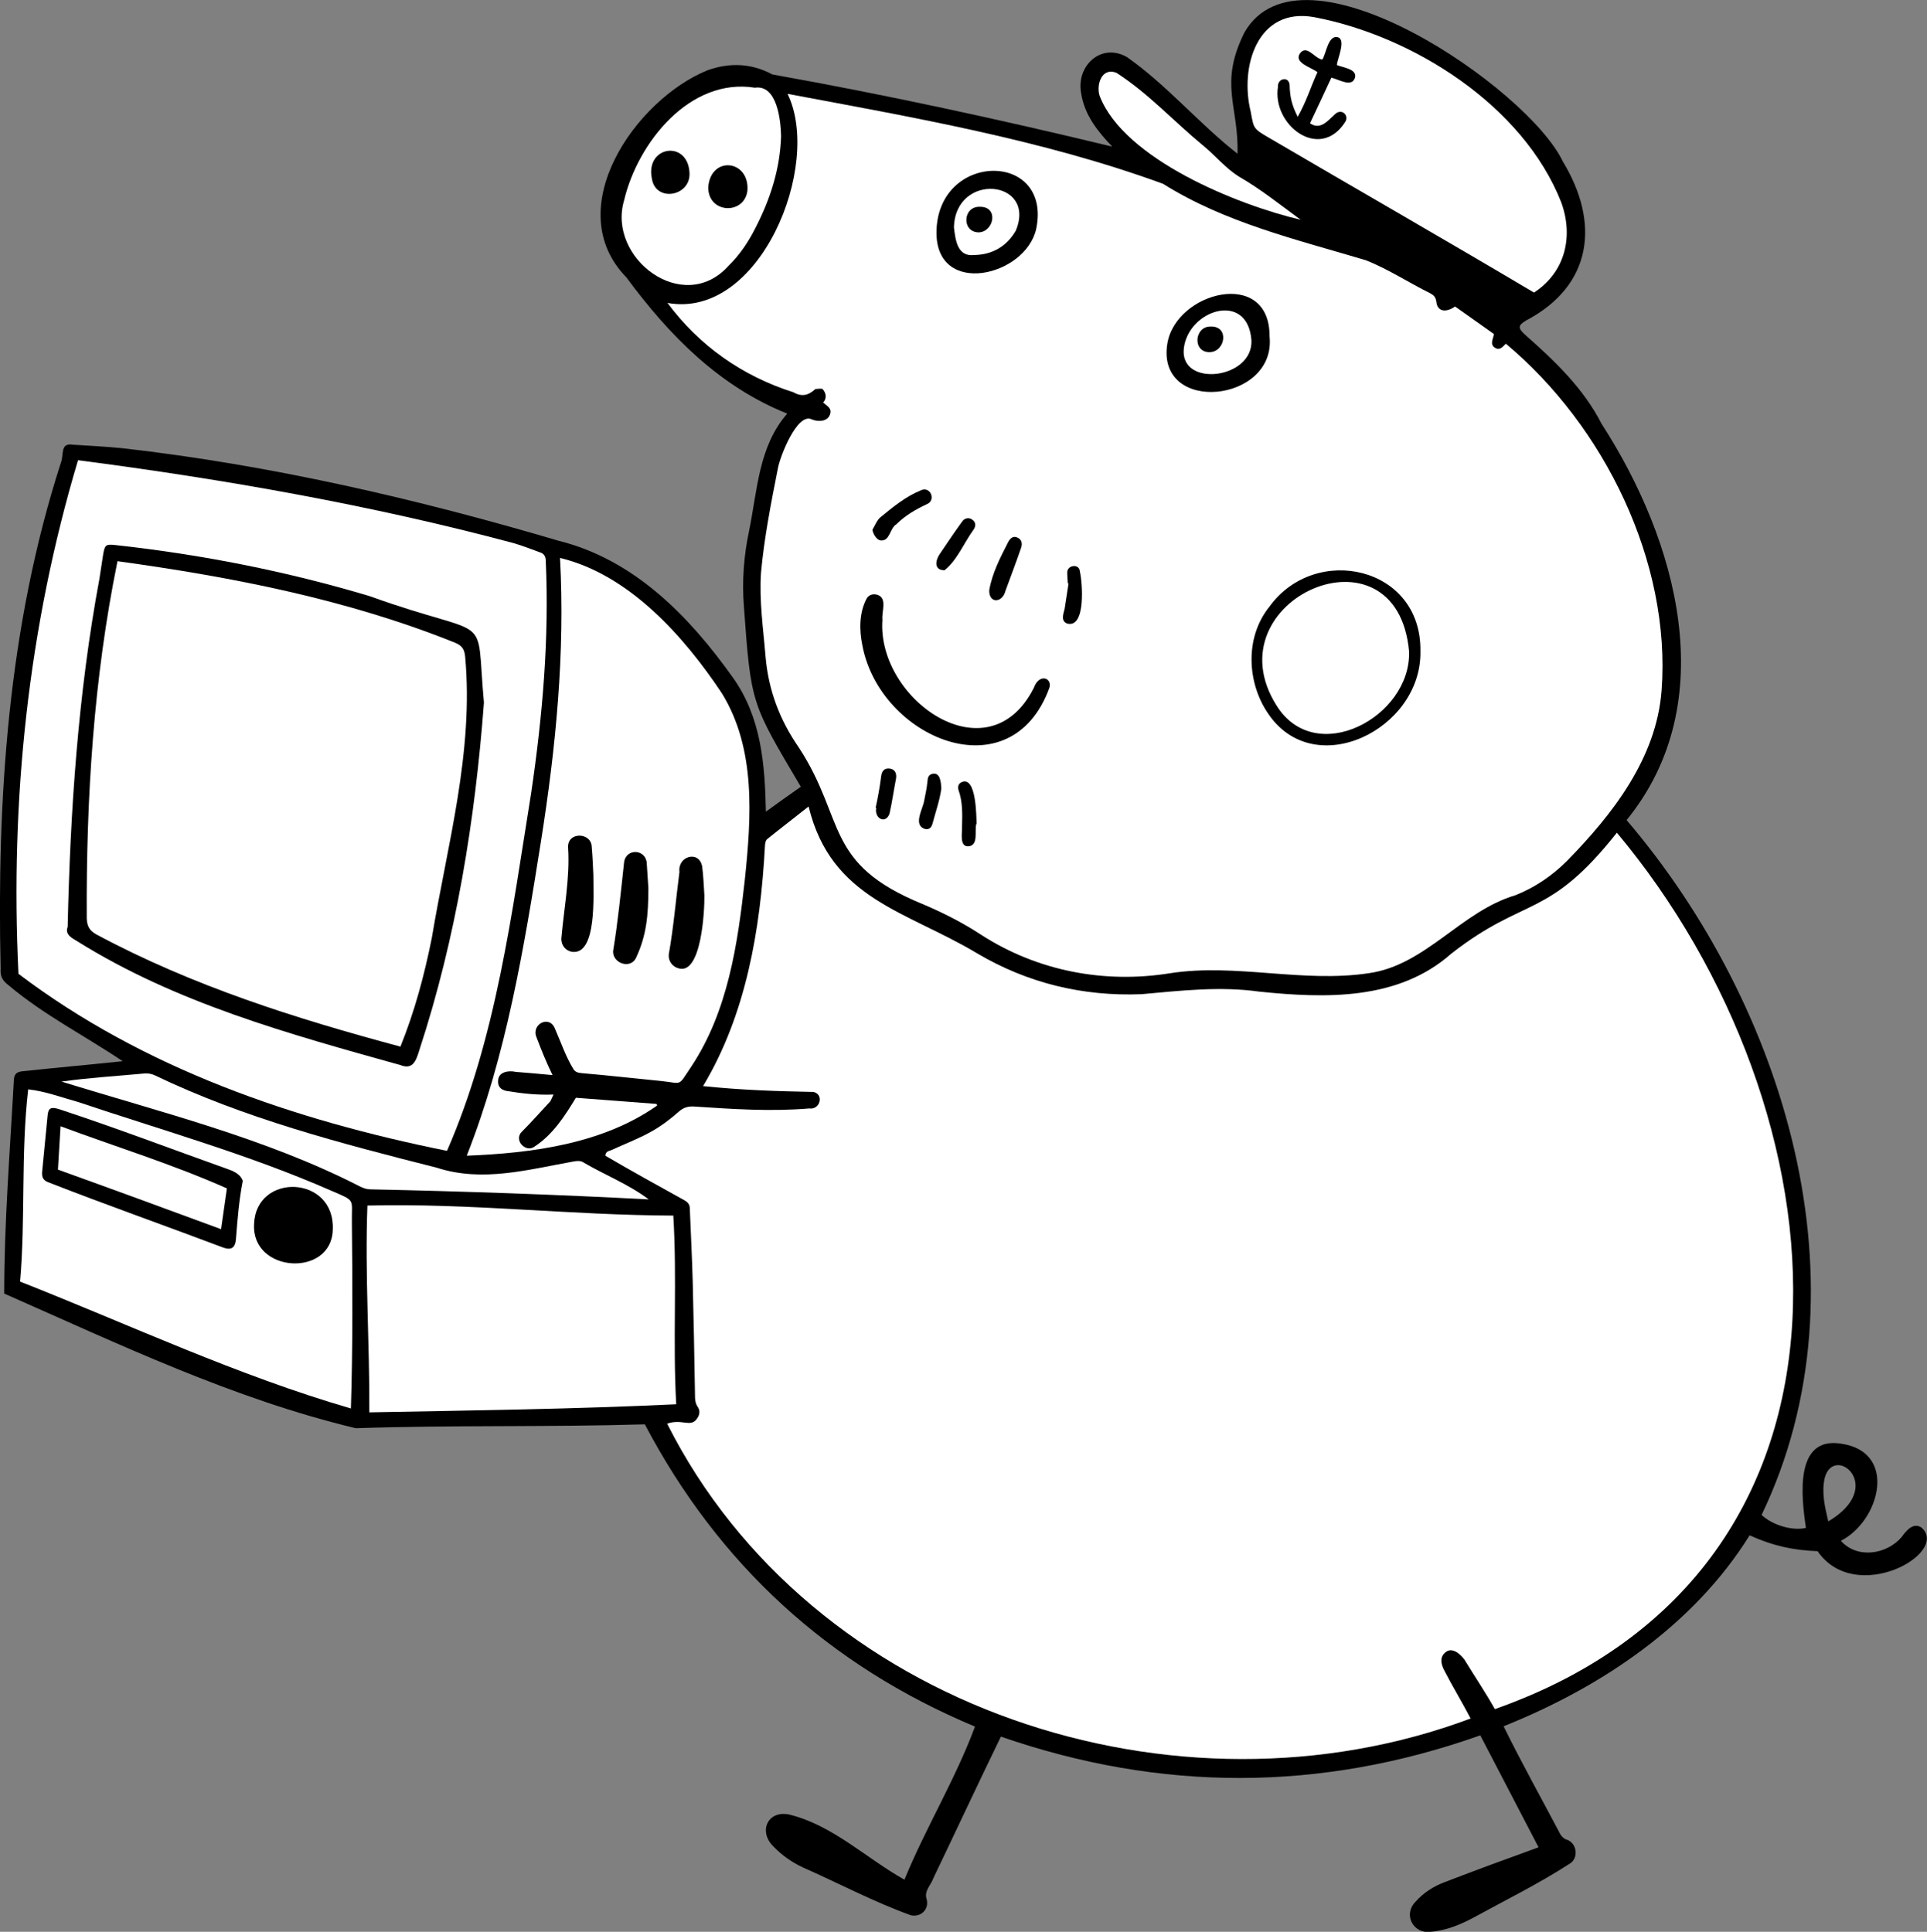 <?xml version="1.0" encoding="utf-8"?>
<!-- Generator: Adobe Illustrator 26.0.0, SVG Export Plug-In . SVG Version: 6.00 Build 0)  -->
<svg version="1.1" id="Capa_1" xmlns="http://www.w3.org/2000/svg" xmlns:xlink="http://www.w3.org/1999/xlink" x="0px" y="0px"
	 viewBox="0 0 595.3 596.9" style="enable-background:new 0 0 595.3 596.9;" xml:space="preserve">
<rect x="0" y="0" width="595.3" height="596.9" fill="#808080" stroke="none"/>
<style type="text/css">
	.st0{fill:#FFFFFF;}
</style>
<g>
	<path d="M593.6,472c-2.5-1.7-4.7,0.9-6.1,2.9c-4.6,5.4-13.7,6.9-18.8,1.2c12.1-6.2,17.6-27.4,0.2-30c-14.7-2.5-12.4,16.6-11,26
		c-4.1,1-10.3-0.8-13.7-4c34-70.8,7.1-157.5-41.7-214.7c29.7-36.5,15.5-86.5-7.7-122.4c-5.6-11-14.5-19.5-23.7-27.6
		c-2.2-2-2.2-2.9,0.4-4.4c20.5-10.8,22.8-30.2,11.3-49.1c-10.6-22.5-80.8-70.8-98.4-39.8c-7.9,16-1.7,22.5-2.1,37.4
		c-11.9-9.3-21.8-21.2-34.2-29.9c-8-4.5-15.7,2.8-14.1,11.2c1,6.7,5.1,11.8,9.6,16.5c-34.8-8.4-69.8-16-105-22.3
		c-6.5-3.5-13.2-3.7-20-1.3c-22.4,9.1-45.7,42.9-25.1,64c13.2,17.9,28.7,33.7,49.7,42.1c-8.9,10.2-9.2,23.7-11.8,36.3
		c-1.6,7.6-2.2,15.3-1.6,23.1c2.2,30.6,2.3,30,17.6,55.9c-4,2.8-6.8,4.8-10.8,7.7c-0.3-14.7-1.4-29.2-10.3-41.6
		c-13.4-18.8-30.4-36.3-53.7-42.1c-44-13-89-23.4-134.7-28.6c-5.2-0.5-10.4-0.8-15.5-1.1c-3.9-0.6-2.6,3.1-3.6,5.6
		C2.5,193.5-1,246.7,0.2,299.3c-0.2,2.5,0.7,3.8,2.4,5.1c10.9,9.2,23.7,15.7,35.3,23.5c-10.5,1.1-20.5,2-30.9,3.1
		c-1.8,0.2-2.5,0.8-2.7,2.4c-1.2,22.1-3,44.2-3,66.3c35.4,15.6,70.9,32.6,108.6,41.6c29.8-1,59.5-0.3,89.3-1.2
		c22.8,43.3,56.8,74.5,102,93.4c-6.1,16.4-15.2,31.2-21.8,47.3c-11.8-6.6-22.1-16.8-35.5-20.1c-6.7-1.5-9.8,5.2-4.9,9.9
		c2.6,2.7,5.6,4.8,9,6.4c11.1,4.9,22,10.7,33.4,14.8c3.3,0.7,5.8-2.1,4.8-5.2c-0.7-2.4,1.5-4.3,2.2-6.4c7-14.6,13.7-29,20.8-43.6
		c49.4,17.1,98.8,17.1,148.1-0.4c6.1,11.7,12,23.1,18,34.6c-9.7,3.5-19.5,7.1-29.1,10.8c-3.4,1.3-6.4,3.2-8.9,6
		c-4,4.1-0.6,10,4.6,9.3c5-0.4,9.5-2.3,13.9-4.7c9.7-5.3,19.6-10.2,28.9-16.2c3.1-1.6,2.6-6.6-0.8-7.6c-0.7-0.2-1.4-0.9-1.8-1.5
		c-5.9-11.2-12-22.1-17.6-33.5c30.2-12.1,58.7-31.2,76-59c7.1,3.2,13.2,4.6,21,4.9C573.2,496.3,602.5,479.9,593.6,472z M563.7,456.7
		c2.8-10.8,19.3,2.6,1.1,13.4C563.7,465.4,562.7,461.1,563.7,456.7z"/>
	<path class="st0" d="M499.5,257.3c71.2,85.1,85.9,227.2-37.7,270.8c-2.9-5.2-6.3-10.2-9.4-15.3c-1.8-2.4-4.1-3.7-5.8-2.3
		c-1.6,1.2-1.8,3.2-0.3,5.9c2.6,5,5.4,9.6,8,14.6c-90.8,34-203.7-2.8-248.2-91.1c4.5-1.6,7.2,1.2,9.1-1.4c0.9-1.1,1.2-2.5,0.4-3.7
		c-0.9-1.3-0.9-2.6-0.9-4c-0.2-11.6-0.4-23.2-0.7-34.8c-0.2-7.5-0.6-15.1-0.9-22.6c0-1.3-0.7-2-1.8-2.6c-8.1-4.5-16.3-9-24.3-13.7
		c0.1-1.4,1.1-1.4,1.8-1.7c4.1-1.9,8.4-3.5,12.3-5.7c3.1-1.7,6-3.9,8.7-6.3c1.4-1.2,2.8-1.6,4.6-1.5c11.9,0.8,23.7,1.6,35.6,0.6
		c3.3,0.5,4.7-4.3,1.3-5.1c-11.4-0.2-22.6-0.6-34.1-1.8c13.3-22.2,17.7-48.3,19.1-73.9c0-0.9,0.2-2.1,0.8-2.5
		c4.1-3.3,8.3-6.5,12.7-10c7,28.7,30.1,32.2,52.1,45.4c15.6,9.2,32.6,13.3,50.7,12.6c12.2-1.1,24.3-2.5,36.4-0.8
		c20.4,2.1,42.9,2.8,59.3-11.7C471.3,276.7,478.1,284.3,499.5,257.3z"/>
	<path class="st0" d="M254.3,124.4c1.2-1.4,0.9-2.9-0.1-4.1c-0.4-0.4-1.5-0.1-2.3-0.1c-2.2,2-4.2,2.5-6.8,1
		c-15.8-5-29.1-14.4-38.9-27.6c28.6,5.2,47.9-42.6,37.1-64.6c38.9,7.3,78.8,14.2,116,27.8c19.1,12,41.2,17.2,62.6,23.6
		c6.9,2.7,13.2,6.9,19.9,10.2c1.1,0.6,1.7,1.2,1.9,2.5c0.3,3.5,3.3,3.4,5.8,1.6c4,2.8,8,5.7,12,8.5c-0.2,1.6-1.4,3.2,0.4,4.3
		c1.4,0.8,2.2-0.2,3.3-1.3c30.3,25.3,51.1,67.4,48.1,107.2c-1.6,20.9-15.1,38.2-29.2,52.6c-4.6,4.6-9.9,8.2-15.9,10.6
		c-16.9,5-27.7,21.6-45.3,24.1c-20.4,3.1-41-3.1-61.3,0c-20.3,3.3-41-0.6-58.4-11.8c-5.8-3.8-11.9-6.9-18.3-9.6
		c-30.5-12.5-23.5-25.9-38.1-48.3c-5.9-8.5-9.4-17.7-10.3-28.1c-0.7-8.7-2-17.3-1.4-26c1-10.8,3.1-21.5,5.2-32.1
		c0.6-3.6,6-17.5,10.5-15.2c2,0.8,4.8,0.7,5.6-1.5C257.1,126.2,255.6,125.5,254.3,124.4z M438.8,201.2c0.4-26.2-32.4-33.4-46.6-13.8
		c-7.9,9.8-6.7,23.7-0.7,32.7C405.7,242,439.3,225.4,438.8,201.2z M272.6,191.5c-0.3-2.5,1.6-6.6-1.5-7.7c-1.3-0.4-2.5-0.1-3.3,1
		c-2.4,4.4-2.4,9.8-1.4,14.6c5.4,28.7,45.9,45.8,57.8,13.1c0.9-3.1-3.2-4.5-4.8,0C305.4,240.4,270.8,216.2,272.6,191.5z M289.3,71.9
		c0,19.9,27.4,13.6,30.8-1.1C325.2,46.5,289.4,46.7,289.3,71.9z M392.2,103.9c0.1-21.3-29.1-13.8-31.6,2.4
		C357.2,128.2,394.4,124.5,392.2,103.9z M269.5,163.7c0.3,1.6,1.5,3.3,2.7,3.3c2.8,0.1,2.6-3.7,4.7-5c2.7-2.7,6-4.6,9.4-6.2
		c3-1.2,1.1-5.7-1.8-4.3c-4.7,1.9-8.7,5.2-12.6,8.4C270.8,160.9,270.3,162.4,269.5,163.7z M305.6,182.4c-0.1,4.2,4.1,3.9,5,0.2
		c1.6-4.4,3.3-8.8,4.8-13.2c0.6-1.6,0.1-2.8-1.1-3.3c-1.1-0.5-2.1-0.1-2.9,1.5C309,172.3,306.5,177.1,305.6,182.4z M291.8,176.2
		c3.9-3.1,6-8.5,9-12.6c0.7-1.1,0.7-2.2-0.4-3c-1-0.8-2.4-0.6-3.2,0.6c-2.4,3.3-4.6,6.6-6.9,10C289,173.1,288.4,176.2,291.8,176.2z
		 M301.6,254.6c0,0,0.1,0,0.1,0c-0.1-2.6-0.1-14.5-4.4-13c-1.2,0.4-1.5,1.4-1.2,2.5c1.3,3.6,1.2,7.4,1.1,11.2
		c0.1,1.9-0.9,6.3,1.9,6.2C302.4,261.3,301,256.8,301.6,254.6z M329.9,180.3c0.1,0,0.2,0,0.2,0c-0.4,2.6-0.8,5.2-1.2,7.8
		c-0.4,1.6-1.3,3.9,0.9,4.6c5.7,1.3,4.6-12.8,3.8-16.1c-0.1-2.5-3.9-2.1-3.9,0.3C329.7,178.1,329.8,179.2,329.9,180.3z M290.8,243.7
		c-0.1-1.9-0.3-5.1-2.7-4.6c-1.4,0.3-1.5,1.3-1.6,2.5c-0.2,1.9-0.6,3.9-1,5.8c-0.4,2.6-3.7,7.8,0.5,8.8c1.3,0.1,1.8-0.7,2.1-1.8
		C289,251,290.3,247.3,290.8,243.7z M270.5,249.6c0.1,0,0.1,0,0.2,0c-0.7,3.3,2.9,5.2,4.1,1.8c0.8-3.6,1.3-7.2,2-10.8
		c0.3-1.7-0.4-2.9-1.9-3.1c-1.6-0.2-2.5,0.6-2.7,2.4C271.8,243.2,271.2,246.4,270.5,249.6z"/>
	<path class="st0" d="M138.1,355.6c-47.2-9.5-93.7-25.4-132.4-54.7c-2.6-53.6,3-107.2,18.4-158.7c45.3,5.9,90.3,13.8,134.5,25.6
		c2.8,0.8,5.5,1.9,8.3,2.9c1.2,0.4,1.7,1.3,1.7,2.6c1.1,24-1,48-4.5,71.7C158.1,282.3,153.3,320.7,138.1,355.6z M149.5,217.1
		c-2.7-29.4,3.5-18.9-35.3-32.9c-25.7-7.7-52.1-12.9-78.7-15.8c-2.8-0.3-3.1,0-3.6,2.7c-0.4,2.6-0.8,5.2-1.2,7.8
		c-6.6,35.5-9,71.6-9.8,107.5c-0.9,2.3,1.2,3.4,2.9,4.4c30.5,19.1,65.5,28.7,99.9,38.3c4,1.6,4.9-1.6,5.9-4.8
		C140.9,289.8,146.8,253.3,149.5,217.1z"/>
	<path class="st0" d="M144.2,357.1c12.2-31,17.7-64.2,22.9-97c4.6-29,7.5-58.3,5.9-87.7c21.3,5.1,38.3,24.2,50,41.8
		c10.6,17.2,9.1,38.3,7.1,57.6c-2.2,19.9-5.2,40.6-16.5,57.7c-4.4,6.5-2.5,5.2-9.6,4.5c-8.1-0.8-16.1-1.7-24.2-2.4
		c-1.2-0.1-2.2-0.3-2.8-1.5c-2.3-3.8-3.7-8-5.5-12.1c-1.7-4.6-7.4-1.5-5.8,2.4c1.6,4.2,3,7.7,5,11.8c-4.1-0.4-7.7-0.7-11.4-1
		c-2.2-0.5-5.2,0-5.4,2.5c-0.2,1.8,0.6,3,2.6,3.4c5,0.8,9.3,1.3,14.5,1.1c-0.5,1-0.7,1.6-1,2.1c-2.9,3.1-5.7,6.3-8.7,9.3
		c-2.8,2.6,1.1,6.7,3.8,4.7c5.7-3.7,9.4-9.5,12.8-15.1c8.4,0.6,16.6,1.3,24.9,1.9c0.1,0.2,0.2,0.3,0.2,0.5
		C186.1,353.5,164.3,356.3,144.2,357.1z M183.3,270.3c-0.1-1.8-0.2-5.2-0.5-8.6c-0.1-4.6-7.6-4.8-7.3,0.2c0.6,9.5-1.3,18.8-2.1,28.2
		c0,2.2,1.5,3.7,3.3,4C184.4,295.2,183.3,276.7,183.3,270.3z M200.3,274.4c-0.1-1.6-0.3-4.6-0.5-7.6c-0.2-4.5-6.4-4.8-7-0.4
		c-1,9.2-1.9,18.4-3.4,27.5c-0.2,3.8,5.6,5.8,7.2,1.8C199.7,289,200.3,282.8,200.3,274.4z M217.6,276.6c-0.2-3-0.3-6-0.7-9
		c-1.1-5-7.6-3-7,1.8c-1.1,8.5-1.8,17.1-3.3,25.5c-0.2,2,1.1,3.8,3,4.3C216.7,301.4,217.7,281.2,217.6,276.6z"/>
	<path class="st0" d="M114.1,436.4c0.1-21.5-1.4-42.5-0.6-63.9c31.4-0.8,62.8,3,94.5,3.1c1.2,19.6-0.2,38.8,0.9,58.3
		C177.4,435.4,145.8,435.8,114.1,436.4z"/>
	<path class="st0" d="M108.4,435.2C73.3,425,40.2,409.4,6.2,396c1.7-19.6,0.2-39.4,2.5-59.4c5.4,0.6,10.3,2.5,15.4,3.9
		c26.2,8.8,52.9,16.3,78.2,27.4c7.7,3.3,6.3,2.4,6.4,9.7C108.9,396.9,109,416,108.4,435.2z M75,364.9c-0.5-1.8-2.5-2.9-4.2-3.5
		c-17.4-6.2-34.7-12.8-52.3-18.6c-2.7-0.9-3.6-0.5-3.8,1.9c-0.6,5.8-1.1,11.7-1.7,17.5c-0.1,1.5,0.3,2.5,1.9,3.1
		c17.9,7,36.1,13.4,54.1,20.2c2.5,0.9,3.7,0,3.9-2.7C73.4,376.6,73.8,371.1,75,364.9z M78.5,378.2c-0.9,15.2,23.9,16.6,24.3,1.8
		C103.6,363.1,79.1,362.2,78.5,378.2z"/>
	<path class="st0" d="M473.9,90.4c-27.3-16.2-54.7-31.9-82-47.9c-4.6-2.7-4.6-2.7-5.5-7.9c-3.5-13.9,2-32.5,19.6-29.3
		c30.6,5.8,64.6,27.4,76.3,57.2C486.1,72.9,483.7,84,473.9,90.4z M408.5,18.4c-2.4-0.3-4.8-4.8-6.9-1.9c-2,2.9,3.5,4.3,5.4,5.8
		c-2.3,5.1-3.3,8.8-6.1,13.8c-1.8-3.6-2.4-6-2.5-9.8c-0.2-2.9-3.8-2.1-3.6,0.5c-1.9,11.8,12.8,23.1,20.7,11c1.5-2.1-1.1-4.6-3.2-2.4
		c-2.1,1.9-4.4,4.9-7.6,2.7c2.2-4.7,4.4-9.3,6.6-14.1c2.5,0.6,6.3,3.1,7.3,0c0.7-2.7-3.7-3.1-5.6-3.9c0.2-2.1,2.9-7.8,0.3-8.6
		C410.3,10.7,409.7,16.6,408.5,18.4z"/>
	<path class="st0" d="M241.3,42.1c-0.3,10-3.3,19.3-7.8,28.1c-2.2,4.4-4.9,8.5-8.5,12c-13.9,15.4-37.5-2.4-32.2-20.3
		c4.2-17.8,20.3-38,40.4-34.8C240.1,26.1,241.2,37.2,241.3,42.1z M213,53.3c-0.6-10.2-13.8-8.2-11.6,2
		C202.6,62.6,213.5,60.7,213,53.3z M218.8,57.7c-0.2,8.4,11.2,8.8,12.1,1.2C231.6,49.4,219.7,48,218.8,57.7z"/>
	<path class="st0" d="M200.4,370.6c-28.6-1.5-57.1-2.5-85.8-3.1c-1.5,0-2.7-0.5-4-1.2c-28.9-14.7-60.9-22.6-91.6-32.1
		c8.5-1.2,17.1-1.7,25.6-2.5c1.1-0.1,2.3,0.1,3.3,0.6c27.7,13.3,57.4,21,87,28.5c14.1,4.6,28.2,0.6,42.2-1.9c1-0.2,2.2-0.3,3,0.2
		C186.7,363,194.2,365.9,200.4,370.6z"/>
	<path class="st0" d="M401.8,67.9c-19.3-4.5-54.6-18.7-62.1-38.3c-1.1-3.5,0.7-8.9,5.2-7.1c9.8,6.3,17.8,15.1,26.8,22.5
		c3.8,3.1,6.9,7,11.1,9.6C389.7,58.6,395.1,63,401.8,67.9z"/>
	<path class="st0" d="M435.3,201.3c0.6,20.3-29,36.1-41,16.6C373.9,185.3,431.5,160,435.3,201.3z"/>
	<path class="st0" d="M294.7,70.3c0.4-17.3,25.7-14.8,19.1,1c-2.8,4.8-7.2,7.4-12.8,7.5C295.8,79.4,295.2,74.4,294.7,70.3z
		 M302.7,63.9c-5.3-0.2-5.7,7.9-0.3,7.9C307.1,71.6,308.6,63.8,302.7,63.9z"/>
	<path class="st0" d="M386.6,105.1c0.6,12.1-22.1,14.7-20.9,2.7C366.9,95.8,385.4,89.7,386.6,105.1z M374,100.9
		c-5.1-0.1-5.7,8.1-0.2,7.9C378.6,108.6,379.8,100.7,374,100.9z"/>
	<path class="st0" d="M123.7,323.4c-32.4-8.7-64.1-18.7-93.8-34.6c-2.2-1.2-3-2.5-3.1-5c-0.2-36.9,2.1-74.2,9.5-110.4
		c35.5,4.9,71,11.8,104.3,25.2c2.2,0.9,2.9,2.1,3.1,4.3c2.7,29.4-5.5,58.1-10.3,86.9C131.1,301.3,128.1,312.5,123.7,323.4z"/>
	<path class="st0" d="M17.9,361.4c0.3-4.6,0.5-8.8,0.8-13.4c17.2,6.4,34.5,11.7,51.4,19.2c-0.6,3.9-1.1,8-1.8,12.6
		C51.2,373.5,34.6,367.4,17.9,361.4z"/>
</g>
</svg>
